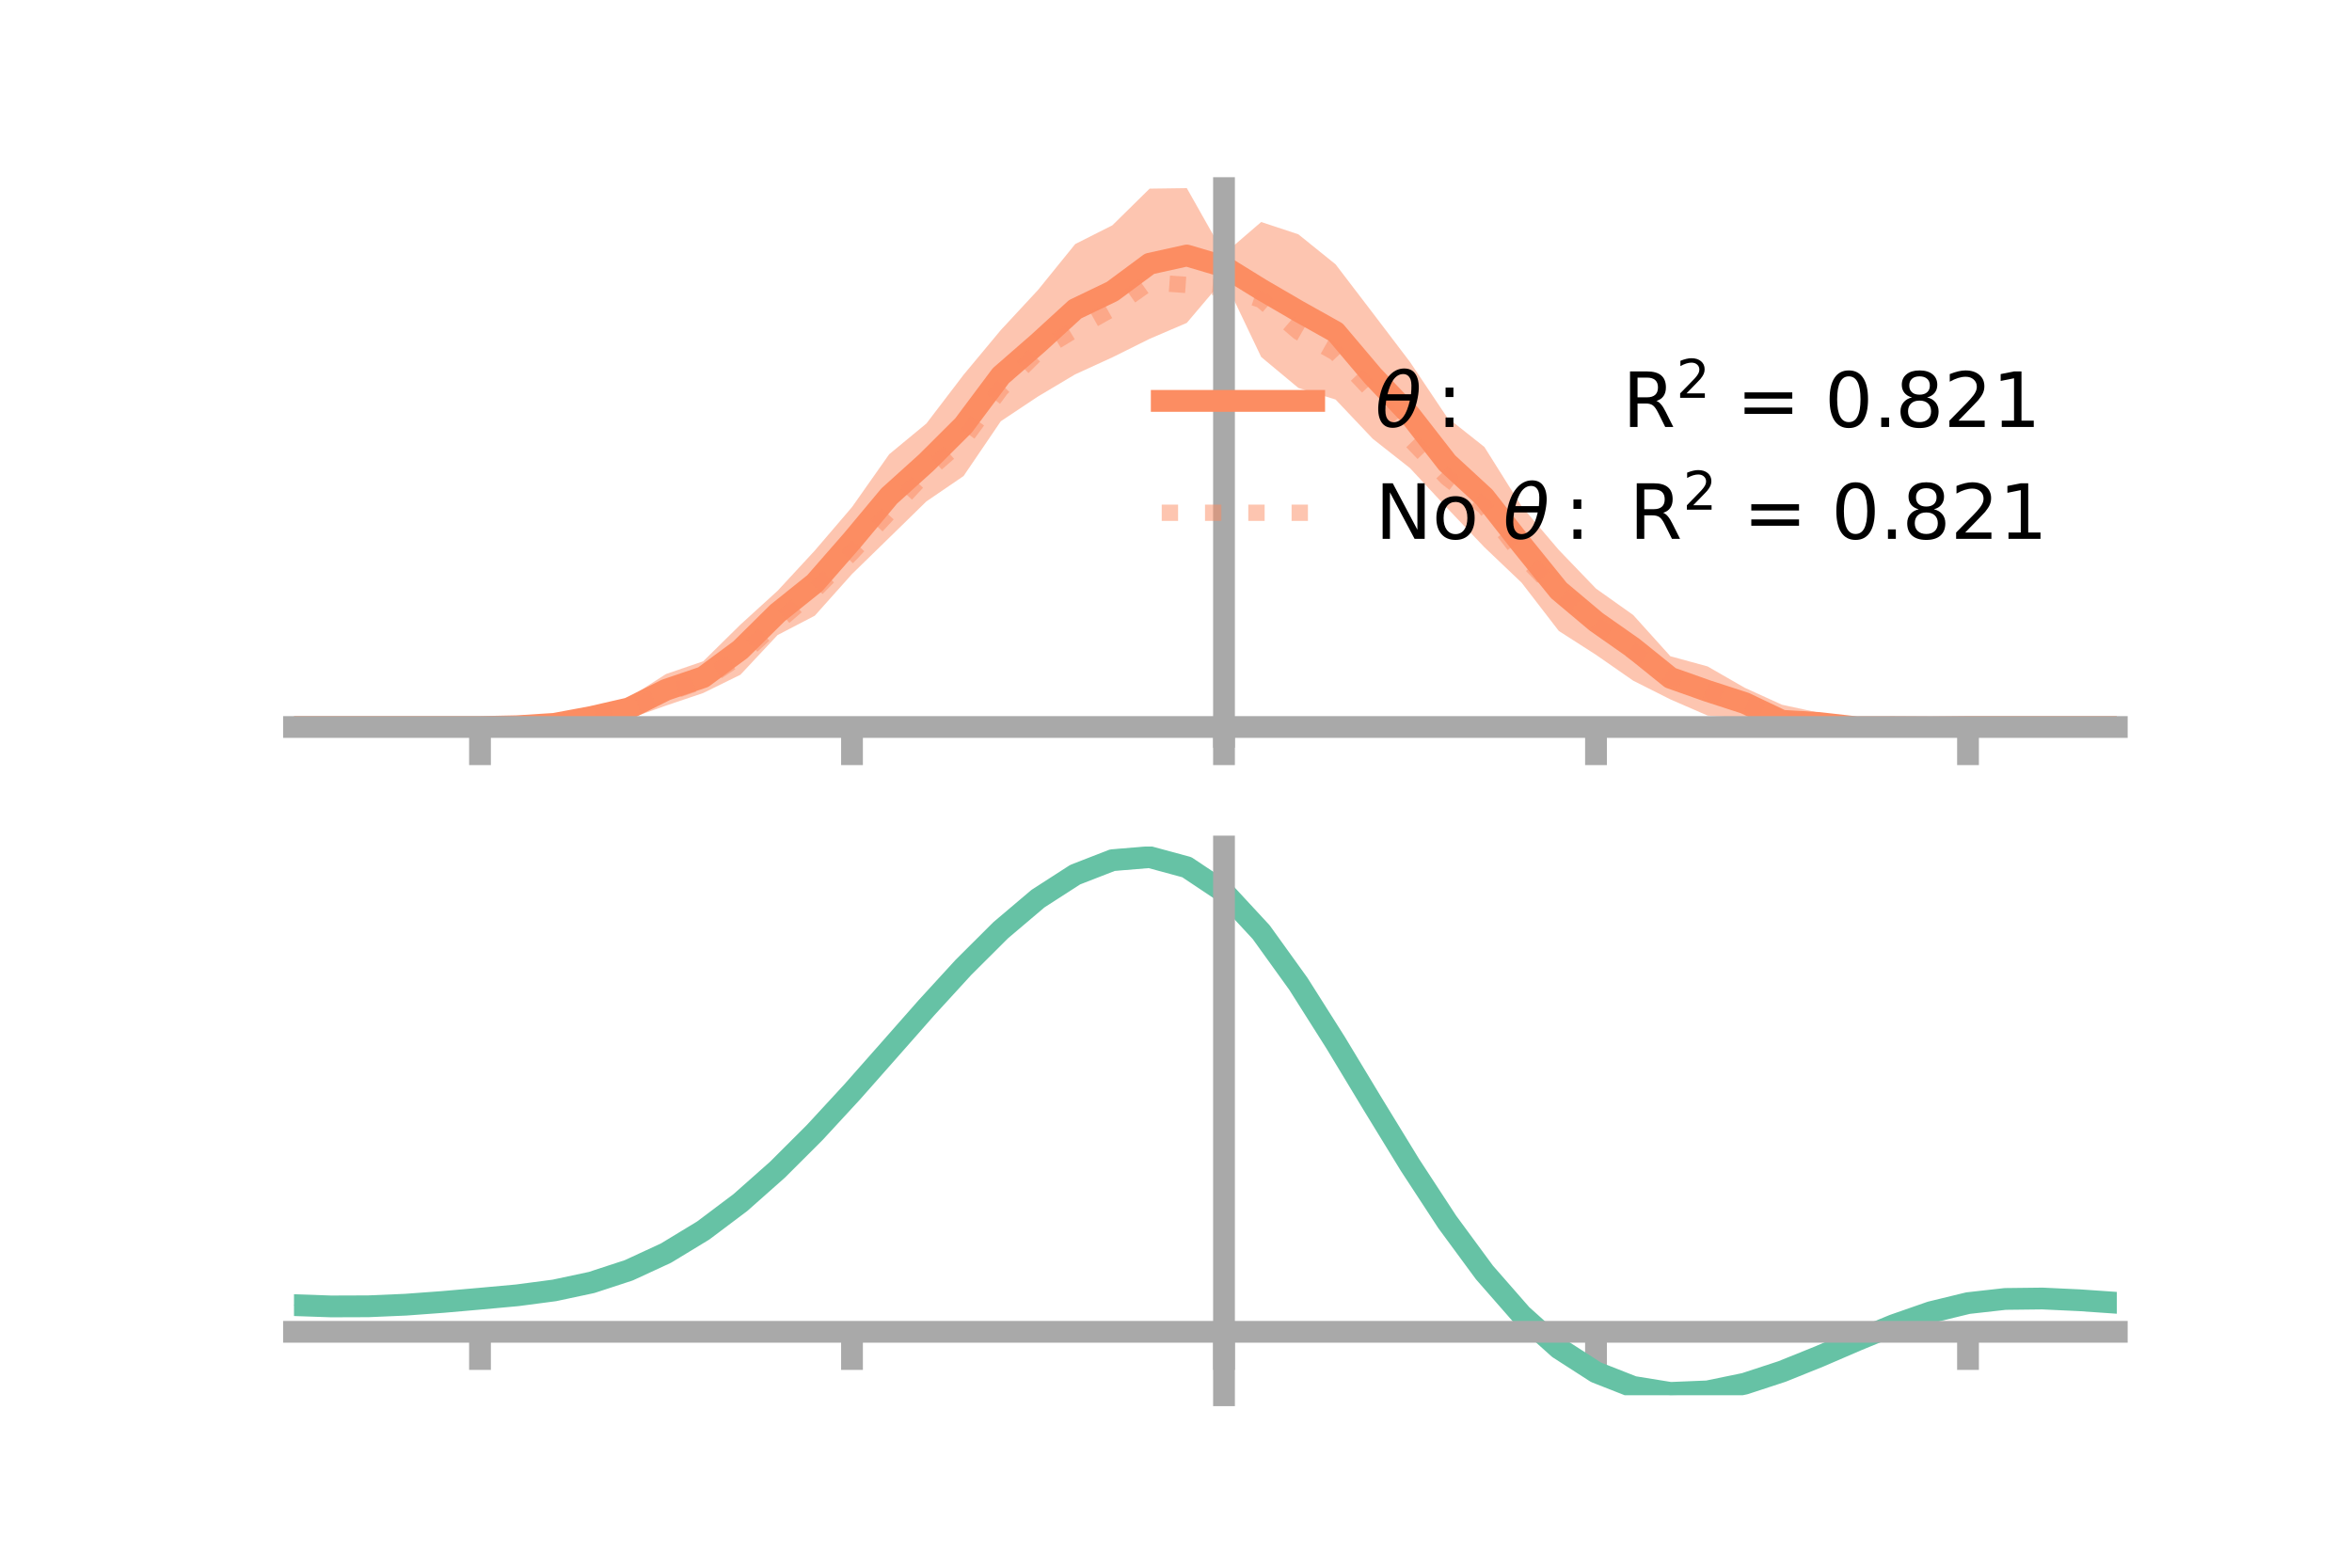 <?xml version="1.0" encoding="utf-8" standalone="no"?>
<!DOCTYPE svg PUBLIC "-//W3C//DTD SVG 1.1//EN"
  "http://www.w3.org/Graphics/SVG/1.1/DTD/svg11.dtd">
<!-- Created with matplotlib (https://matplotlib.org/) -->
<svg height="144pt" version="1.1" viewBox="0 0 216 144" width="216pt" xmlns="http://www.w3.org/2000/svg" xmlns:xlink="http://www.w3.org/1999/xlink">
 <defs>
  <style type="text/css">*{stroke-linecap:butt;stroke-linejoin:round;}</style>
 </defs>
 <g id="figure_1">
  <g id="patch_1">
   <path d="M 0 144 
L 216 144 
L 216 0 
L 0 0 
z
" style="fill:none;"/>
  </g>
  <g id="axes_1">
   <g id="patch_2">
    <path d="M 27 67.68 
L 194.4 67.68 
L 194.4 17.28 
L 27 17.28 
z
" style="fill:none;"/>
   </g>
   <g id="PolyCollection_1">
    <path clip-path="url(#p8e51799239)" d="M 27 66.779 
L 27 66.779 
L 30.416 66.779 
L 33.833 66.779 
L 37.249 66.779 
L 40.665 66.779 
L 44.082 66.778 
L 47.498 66.569 
L 50.914 66.092 
L 54.331 65.225 
L 57.747 64.104 
L 61.163 61.913 
L 64.58 60.743 
L 67.996 57.376 
L 71.412 54.267 
L 74.829 50.571 
L 78.245 46.579 
L 81.661 41.726 
L 85.078 38.901 
L 88.494 34.423 
L 91.91 30.319 
L 95.327 26.636 
L 98.743 22.419 
L 102.159 20.694 
L 105.576 17.328 
L 108.992 17.28 
L 112.408 23.333 
L 115.824 20.391 
L 119.241 21.526 
L 122.657 24.282 
L 126.073 28.754 
L 129.49 33.25 
L 132.906 38.35 
L 136.322 41.056 
L 139.739 46.502 
L 143.155 50.514 
L 146.571 54.065 
L 149.988 56.491 
L 153.404 60.279 
L 156.82 61.214 
L 160.237 63.179 
L 163.653 64.734 
L 167.069 65.469 
L 170.486 66.192 
L 173.902 66.394 
L 177.318 66.679 
L 180.735 66.778 
L 184.151 66.779 
L 187.567 66.779 
L 190.984 66.779 
L 194.4 66.779 
L 194.4 66.779 
L 194.4 66.779 
L 190.984 66.779 
L 187.567 66.779 
L 184.151 66.779 
L 180.735 66.779 
L 177.318 66.946 
L 173.902 67.192 
L 170.486 67.409 
L 167.069 67.356 
L 163.653 67.68 
L 160.237 65.98 
L 156.82 65.729 
L 153.404 64.243 
L 149.988 62.524 
L 146.571 60.148 
L 143.155 57.955 
L 139.739 53.521 
L 136.322 50.267 
L 132.906 46.675 
L 129.49 42.999 
L 126.073 40.308 
L 122.657 36.701 
L 119.241 35.636 
L 115.824 32.791 
L 112.408 25.627 
L 108.992 29.659 
L 105.576 31.123 
L 102.159 32.823 
L 98.743 34.385 
L 95.327 36.419 
L 91.91 38.694 
L 88.494 43.724 
L 85.078 46.056 
L 81.661 49.397 
L 78.245 52.73 
L 74.829 56.554 
L 71.412 58.332 
L 67.996 61.98 
L 64.58 63.658 
L 61.163 64.811 
L 57.747 66.032 
L 54.331 66.479 
L 50.914 66.885 
L 47.498 66.842 
L 44.082 66.779 
L 40.665 66.779 
L 37.249 66.779 
L 33.833 66.779 
L 30.416 66.779 
L 27 66.779 
z
" style="fill:#fc8d62;fill-opacity:0.5;"/>
   </g>
   <g id="matplotlib.axis_1">
    <g id="xtick_1">
     <g id="line2d_1">
      <defs>
       <path d="M 0 0 
L 0 3.5 
" id="mceb9557788" style="stroke:#a9a9a9;stroke-width:2;"/>
      </defs>
      <g>
       <use style="fill:#a9a9a9;stroke:#a9a9a9;stroke-width:2;" x="44.082" xlink:href="#mceb9557788" y="66.779"/>
      </g>
     </g>
    </g>
    <g id="xtick_2">
     <g id="line2d_2">
      <g>
       <use style="fill:#a9a9a9;stroke:#a9a9a9;stroke-width:2;" x="78.245" xlink:href="#mceb9557788" y="66.779"/>
      </g>
     </g>
    </g>
    <g id="xtick_3">
     <g id="line2d_3">
      <g>
       <use style="fill:#a9a9a9;stroke:#a9a9a9;stroke-width:2;" x="112.408" xlink:href="#mceb9557788" y="66.779"/>
      </g>
     </g>
    </g>
    <g id="xtick_4">
     <g id="line2d_4">
      <g>
       <use style="fill:#a9a9a9;stroke:#a9a9a9;stroke-width:2;" x="146.571" xlink:href="#mceb9557788" y="66.779"/>
      </g>
     </g>
    </g>
    <g id="xtick_5">
     <g id="line2d_5">
      <g>
       <use style="fill:#a9a9a9;stroke:#a9a9a9;stroke-width:2;" x="180.735" xlink:href="#mceb9557788" y="66.779"/>
      </g>
     </g>
    </g>
   </g>
   <g id="matplotlib.axis_2"/>
   <g id="line2d_6">
    <path clip-path="url(#p8e51799239)" d="M 27 66.779 
L 30.416 66.779 
L 33.833 66.779 
L 37.249 66.779 
L 40.665 66.779 
L 44.082 66.778 
L 47.498 66.706 
L 50.914 66.489 
L 54.331 65.852 
L 57.747 65.068 
L 61.163 63.362 
L 64.58 62.201 
L 67.996 59.678 
L 71.412 56.3 
L 74.829 53.562 
L 78.245 49.655 
L 81.661 45.561 
L 85.078 42.478 
L 88.494 39.073 
L 91.91 34.506 
L 95.327 31.528 
L 98.743 28.402 
L 102.159 26.758 
L 105.576 24.225 
L 108.992 23.469 
L 112.408 24.48 
L 115.824 26.591 
L 119.241 28.581 
L 122.657 30.492 
L 126.073 34.531 
L 129.49 38.125 
L 132.906 42.512 
L 136.322 45.661 
L 139.739 50.011 
L 143.155 54.235 
L 146.571 57.107 
L 149.988 59.507 
L 153.404 62.261 
L 156.82 63.471 
L 160.237 64.58 
L 163.653 66.207 
L 167.069 66.412 
L 170.486 66.8 
L 173.902 66.793 
L 177.318 66.813 
L 180.735 66.779 
L 184.151 66.779 
L 187.567 66.779 
L 190.984 66.779 
L 194.4 66.779 
" style="fill:none;stroke:#fc8d62;stroke-linecap:square;stroke-width:2;"/>
   </g>
   <g id="line2d_7">
    <path clip-path="url(#p8e51799239)" d="M 27 66.779 
L 30.416 66.779 
L 33.833 66.779 
L 37.249 66.779 
L 40.665 66.779 
L 44.082 66.778 
L 47.498 66.712 
L 50.914 66.533 
L 54.331 65.959 
L 57.747 65.072 
L 61.163 63.707 
L 64.58 62.522 
L 67.996 60.269 
L 71.412 57.154 
L 74.829 54.22 
L 78.245 50.748 
L 81.661 47.05 
L 85.078 43.37 
L 88.494 40.383 
L 91.91 35.73 
L 95.327 32.341 
L 98.743 30.262 
L 102.159 28.346 
L 105.576 25.929 
L 108.992 26.174 
L 112.408 26.419 
L 115.824 27.547 
L 119.241 30.474 
L 122.657 32.403 
L 126.073 36.015 
L 129.49 40.359 
L 132.906 43.901 
L 136.322 46.529 
L 139.739 50.949 
L 143.155 54.499 
L 146.571 57.36 
L 149.988 59.851 
L 153.404 62.158 
L 156.82 63.41 
L 160.237 64.621 
L 163.653 66.025 
L 167.069 66.494 
L 170.486 66.754 
L 173.902 66.771 
L 177.318 66.815 
L 180.735 66.779 
L 184.151 66.779 
L 187.567 66.779 
L 190.984 66.779 
L 194.4 66.779 
" style="fill:none;stroke:#fc8d62;stroke-dasharray:1.5,2.475;stroke-dashoffset:0;stroke-opacity:0.5;stroke-width:1.5;"/>
   </g>
   <g id="patch_3">
    <path d="M 112.408 67.68 
L 112.408 17.28 
" style="fill:none;stroke:#a9a9a9;stroke-linecap:square;stroke-linejoin:miter;stroke-width:2;"/>
   </g>
   <g id="patch_4">
    <path d="M 194.4 67.68 
L 194.4 17.28 
" style="fill:none;"/>
   </g>
   <g id="patch_5">
    <path d="M 27 66.779 
L 194.4 66.779 
" style="fill:none;stroke:#a9a9a9;stroke-linecap:square;stroke-linejoin:miter;stroke-width:2;"/>
   </g>
   <g id="patch_6">
    <path d="M 27 17.28 
L 194.4 17.28 
" style="fill:none;"/>
   </g>
   <g id="legend_1">
    <g id="line2d_8">
     <path d="M 106.69 36.824 
L 120.69 36.824 
" style="fill:none;stroke:#fc8d62;stroke-linecap:square;stroke-width:2;"/>
    </g>
    <g id="line2d_9"/>
    <g id="text_1">
     <!-- $\theta:$      R$^{2}$ = 0.821 -->
     <g transform="translate(126.29 39.274)scale(0.07 -0.07)">
      <defs>
       <path d="M 45.516 34.672 
L 14.453 34.672 
Q 12.359 20.062 14.5 13.875 
Q 17.188 6.25 24.469 6.25 
Q 31.781 6.25 37.359 13.922 
Q 42.234 20.656 45.516 34.672 
z
M 47.016 42.969 
Q 48.344 56.844 46.625 61.719 
Q 43.953 69.438 36.766 69.438 
Q 29.297 69.438 23.828 61.812 
Q 19.531 55.672 16.156 42.969 
z
M 38.188 76.766 
Q 49.906 76.766 54.594 66.406 
Q 59.281 56.109 55.719 37.844 
Q 52.203 19.625 43.453 9.281 
Q 34.766 -1.125 23.047 -1.125 
Q 11.281 -1.125 6.641 9.281 
Q 2 19.625 5.516 37.844 
Q 9.078 56.109 17.719 66.406 
Q 26.422 76.766 38.188 76.766 
z
" id="DejaVuSans-Oblique-952"/>
       <path d="M 11.719 12.406 
L 22.016 12.406 
L 22.016 0 
L 11.719 0 
z
M 11.719 51.703 
L 22.016 51.703 
L 22.016 39.312 
L 11.719 39.312 
z
" id="DejaVuSans-58"/>
       <path id="DejaVuSans-32"/>
       <path d="M 44.391 34.188 
Q 47.562 33.109 50.562 29.594 
Q 53.562 26.078 56.594 19.922 
L 66.609 0 
L 56 0 
L 46.688 18.703 
Q 43.062 26.031 39.672 28.422 
Q 36.281 30.812 30.422 30.812 
L 19.672 30.812 
L 19.672 0 
L 9.812 0 
L 9.812 72.906 
L 32.078 72.906 
Q 44.578 72.906 50.734 67.672 
Q 56.891 62.453 56.891 51.906 
Q 56.891 45.016 53.688 40.469 
Q 50.484 35.938 44.391 34.188 
z
M 19.672 64.797 
L 19.672 38.922 
L 32.078 38.922 
Q 39.203 38.922 42.844 42.219 
Q 46.484 45.516 46.484 51.906 
Q 46.484 58.297 42.844 61.547 
Q 39.203 64.797 32.078 64.797 
z
" id="DejaVuSans-82"/>
       <path d="M 19.188 8.297 
L 53.609 8.297 
L 53.609 0 
L 7.328 0 
L 7.328 8.297 
Q 12.938 14.109 22.625 23.891 
Q 32.328 33.688 34.812 36.531 
Q 39.547 41.844 41.422 45.531 
Q 43.312 49.219 43.312 52.781 
Q 43.312 58.594 39.234 62.25 
Q 35.156 65.922 28.609 65.922 
Q 23.969 65.922 18.812 64.312 
Q 13.672 62.703 7.812 59.422 
L 7.812 69.391 
Q 13.766 71.781 18.938 73 
Q 24.125 74.219 28.422 74.219 
Q 39.75 74.219 46.484 68.547 
Q 53.219 62.891 53.219 53.422 
Q 53.219 48.922 51.531 44.891 
Q 49.859 40.875 45.406 35.406 
Q 44.188 33.984 37.641 27.219 
Q 31.109 20.453 19.188 8.297 
z
" id="DejaVuSans-50"/>
       <path d="M 10.594 45.406 
L 73.188 45.406 
L 73.188 37.203 
L 10.594 37.203 
z
M 10.594 25.484 
L 73.188 25.484 
L 73.188 17.188 
L 10.594 17.188 
z
" id="DejaVuSans-61"/>
       <path d="M 31.781 66.406 
Q 24.172 66.406 20.328 58.906 
Q 16.5 51.422 16.5 36.375 
Q 16.5 21.391 20.328 13.891 
Q 24.172 6.391 31.781 6.391 
Q 39.453 6.391 43.281 13.891 
Q 47.125 21.391 47.125 36.375 
Q 47.125 51.422 43.281 58.906 
Q 39.453 66.406 31.781 66.406 
z
M 31.781 74.219 
Q 44.047 74.219 50.516 64.516 
Q 56.984 54.828 56.984 36.375 
Q 56.984 17.969 50.516 8.266 
Q 44.047 -1.422 31.781 -1.422 
Q 19.531 -1.422 13.062 8.266 
Q 6.594 17.969 6.594 36.375 
Q 6.594 54.828 13.062 64.516 
Q 19.531 74.219 31.781 74.219 
z
" id="DejaVuSans-48"/>
       <path d="M 10.688 12.406 
L 21 12.406 
L 21 0 
L 10.688 0 
z
" id="DejaVuSans-46"/>
       <path d="M 31.781 34.625 
Q 24.75 34.625 20.719 30.859 
Q 16.703 27.094 16.703 20.516 
Q 16.703 13.922 20.719 10.156 
Q 24.75 6.391 31.781 6.391 
Q 38.812 6.391 42.859 10.172 
Q 46.922 13.969 46.922 20.516 
Q 46.922 27.094 42.891 30.859 
Q 38.875 34.625 31.781 34.625 
z
M 21.922 38.812 
Q 15.578 40.375 12.031 44.719 
Q 8.5 49.078 8.5 55.328 
Q 8.5 64.062 14.719 69.141 
Q 20.953 74.219 31.781 74.219 
Q 42.672 74.219 48.875 69.141 
Q 55.078 64.062 55.078 55.328 
Q 55.078 49.078 51.531 44.719 
Q 48 40.375 41.703 38.812 
Q 48.828 37.156 52.797 32.312 
Q 56.781 27.484 56.781 20.516 
Q 56.781 9.906 50.312 4.234 
Q 43.844 -1.422 31.781 -1.422 
Q 19.734 -1.422 13.25 4.234 
Q 6.781 9.906 6.781 20.516 
Q 6.781 27.484 10.781 32.312 
Q 14.797 37.156 21.922 38.812 
z
M 18.312 54.391 
Q 18.312 48.734 21.844 45.562 
Q 25.391 42.391 31.781 42.391 
Q 38.141 42.391 41.719 45.562 
Q 45.312 48.734 45.312 54.391 
Q 45.312 60.062 41.719 63.234 
Q 38.141 66.406 31.781 66.406 
Q 25.391 66.406 21.844 63.234 
Q 18.312 60.062 18.312 54.391 
z
" id="DejaVuSans-56"/>
       <path d="M 12.406 8.297 
L 28.516 8.297 
L 28.516 63.922 
L 10.984 60.406 
L 10.984 69.391 
L 28.422 72.906 
L 38.281 72.906 
L 38.281 8.297 
L 54.391 8.297 
L 54.391 0 
L 12.406 0 
z
" id="DejaVuSans-49"/>
      </defs>
      <use transform="translate(0 0.766)" xlink:href="#DejaVuSans-Oblique-952"/>
      <use transform="translate(80.664 0.766)" xlink:href="#DejaVuSans-58"/>
      <use transform="translate(133.838 0.766)" xlink:href="#DejaVuSans-32"/>
      <use transform="translate(165.625 0.766)" xlink:href="#DejaVuSans-32"/>
      <use transform="translate(197.412 0.766)" xlink:href="#DejaVuSans-32"/>
      <use transform="translate(229.199 0.766)" xlink:href="#DejaVuSans-32"/>
      <use transform="translate(260.986 0.766)" xlink:href="#DejaVuSans-32"/>
      <use transform="translate(292.773 0.766)" xlink:href="#DejaVuSans-32"/>
      <use transform="translate(324.561 0.766)" xlink:href="#DejaVuSans-82"/>
      <use transform="translate(395 39.047)scale(0.7)" xlink:href="#DejaVuSans-50"/>
      <use transform="translate(442.271 0.766)" xlink:href="#DejaVuSans-32"/>
      <use transform="translate(474.058 0.766)" xlink:href="#DejaVuSans-61"/>
      <use transform="translate(557.847 0.766)" xlink:href="#DejaVuSans-32"/>
      <use transform="translate(589.634 0.766)" xlink:href="#DejaVuSans-48"/>
      <use transform="translate(653.257 0.766)" xlink:href="#DejaVuSans-46"/>
      <use transform="translate(682.419 0.766)" xlink:href="#DejaVuSans-56"/>
      <use transform="translate(746.042 0.766)" xlink:href="#DejaVuSans-50"/>
      <use transform="translate(809.665 0.766)" xlink:href="#DejaVuSans-49"/>
     </g>
    </g>
    <g id="line2d_10">
     <path d="M 106.69 47.099 
L 120.69 47.099 
" style="fill:none;stroke:#fc8d62;stroke-dasharray:1.5,2.475;stroke-dashoffset:0;stroke-opacity:0.5;stroke-width:1.5;"/>
    </g>
    <g id="line2d_11"/>
    <g id="text_2">
     <!-- No $\theta:$ R$^{2}$ = 0.821 -->
     <g transform="translate(126.29 49.549)scale(0.07 -0.07)">
      <defs>
       <path d="M 9.812 72.906 
L 23.094 72.906 
L 55.422 11.922 
L 55.422 72.906 
L 64.984 72.906 
L 64.984 0 
L 51.703 0 
L 19.391 60.984 
L 19.391 0 
L 9.812 0 
z
" id="DejaVuSans-78"/>
       <path d="M 30.609 48.391 
Q 23.391 48.391 19.188 42.75 
Q 14.984 37.109 14.984 27.297 
Q 14.984 17.484 19.156 11.844 
Q 23.344 6.203 30.609 6.203 
Q 37.797 6.203 41.984 11.859 
Q 46.188 17.531 46.188 27.297 
Q 46.188 37.016 41.984 42.703 
Q 37.797 48.391 30.609 48.391 
z
M 30.609 56 
Q 42.328 56 49.016 48.375 
Q 55.719 40.766 55.719 27.297 
Q 55.719 13.875 49.016 6.219 
Q 42.328 -1.422 30.609 -1.422 
Q 18.844 -1.422 12.172 6.219 
Q 5.516 13.875 5.516 27.297 
Q 5.516 40.766 12.172 48.375 
Q 18.844 56 30.609 56 
z
" id="DejaVuSans-111"/>
      </defs>
      <use transform="translate(0 0.766)" xlink:href="#DejaVuSans-78"/>
      <use transform="translate(74.805 0.766)" xlink:href="#DejaVuSans-111"/>
      <use transform="translate(135.986 0.766)" xlink:href="#DejaVuSans-32"/>
      <use transform="translate(167.773 0.766)" xlink:href="#DejaVuSans-Oblique-952"/>
      <use transform="translate(248.438 0.766)" xlink:href="#DejaVuSans-58"/>
      <use transform="translate(301.611 0.766)" xlink:href="#DejaVuSans-32"/>
      <use transform="translate(333.398 0.766)" xlink:href="#DejaVuSans-82"/>
      <use transform="translate(403.838 39.047)scale(0.7)" xlink:href="#DejaVuSans-50"/>
      <use transform="translate(451.108 0.766)" xlink:href="#DejaVuSans-32"/>
      <use transform="translate(482.896 0.766)" xlink:href="#DejaVuSans-61"/>
      <use transform="translate(566.685 0.766)" xlink:href="#DejaVuSans-32"/>
      <use transform="translate(598.472 0.766)" xlink:href="#DejaVuSans-48"/>
      <use transform="translate(662.095 0.766)" xlink:href="#DejaVuSans-46"/>
      <use transform="translate(691.257 0.766)" xlink:href="#DejaVuSans-56"/>
      <use transform="translate(754.88 0.766)" xlink:href="#DejaVuSans-50"/>
      <use transform="translate(818.503 0.766)" xlink:href="#DejaVuSans-49"/>
     </g>
    </g>
   </g>
  </g>
  <g id="axes_2">
   <g id="patch_7">
    <path d="M 27 128.16 
L 194.4 128.16 
L 194.4 77.76 
L 27 77.76 
z
" style="fill:none;"/>
   </g>
   <g id="PolyCollection_2">
    <path clip-path="url(#p4e66aee2f9)" d="M 27 119.931 
L 27 119.835 
L 30.416 119.961 
L 33.833 119.949 
L 37.249 119.794 
L 40.665 119.531 
L 44.082 119.219 
L 47.498 118.897 
L 50.914 118.438 
L 54.331 117.697 
L 57.747 116.563 
L 61.163 114.958 
L 64.58 112.842 
L 67.996 110.216 
L 71.412 107.119 
L 74.829 103.622 
L 78.245 99.83 
L 81.661 95.873 
L 85.078 91.901 
L 88.494 88.085 
L 91.91 84.606 
L 95.327 81.649 
L 98.743 79.401 
L 102.159 78.047 
L 105.576 77.76 
L 108.992 78.703 
L 112.408 81.02 
L 115.824 84.769 
L 119.241 89.591 
L 122.657 95.072 
L 126.073 100.822 
L 129.49 106.497 
L 132.906 111.808 
L 136.322 116.529 
L 139.739 120.494 
L 143.155 123.604 
L 146.571 125.824 
L 149.988 127.175 
L 153.404 127.729 
L 156.82 127.594 
L 160.237 126.901 
L 163.653 125.799 
L 167.069 124.445 
L 170.486 122.998 
L 173.902 121.612 
L 177.318 120.435 
L 180.735 119.609 
L 184.151 119.228 
L 187.567 119.194 
L 190.984 119.363 
L 194.4 119.611 
L 194.4 119.731 
L 194.4 119.731 
L 190.984 119.507 
L 187.567 119.356 
L 184.151 119.401 
L 180.735 119.788 
L 177.318 120.625 
L 173.902 121.831 
L 170.486 123.261 
L 167.069 124.758 
L 163.653 126.159 
L 160.237 127.298 
L 156.82 128.014 
L 153.404 128.16 
L 149.988 127.612 
L 146.571 126.276 
L 143.155 124.099 
L 139.739 121.07 
L 136.322 117.227 
L 132.906 112.661 
L 129.49 107.525 
L 126.073 102.035 
L 122.657 96.467 
L 119.241 91.156 
L 115.824 86.481 
L 112.408 82.848 
L 108.992 80.608 
L 105.576 79.7 
L 102.159 79.978 
L 98.743 81.281 
L 95.327 83.438 
L 91.91 86.271 
L 88.494 89.599 
L 85.078 93.243 
L 81.661 97.03 
L 78.245 100.801 
L 74.829 104.413 
L 71.412 107.746 
L 67.996 110.702 
L 64.58 113.215 
L 61.163 115.25 
L 57.747 116.804 
L 54.331 117.906 
L 50.914 118.624 
L 47.498 119.064 
L 44.082 119.365 
L 40.665 119.653 
L 37.249 119.893 
L 33.833 120.03 
L 30.416 120.041 
L 27 119.931 
z
" style="fill:#66c2a5;fill-opacity:0.5;"/>
   </g>
   <g id="matplotlib.axis_3">
    <g id="xtick_6">
     <g id="line2d_12">
      <g>
       <use style="fill:#a9a9a9;stroke:#a9a9a9;stroke-width:2;" x="44.082" xlink:href="#mceb9557788" y="122.333"/>
      </g>
     </g>
    </g>
    <g id="xtick_7">
     <g id="line2d_13">
      <g>
       <use style="fill:#a9a9a9;stroke:#a9a9a9;stroke-width:2;" x="78.245" xlink:href="#mceb9557788" y="122.333"/>
      </g>
     </g>
    </g>
    <g id="xtick_8">
     <g id="line2d_14">
      <g>
       <use style="fill:#a9a9a9;stroke:#a9a9a9;stroke-width:2;" x="112.408" xlink:href="#mceb9557788" y="122.333"/>
      </g>
     </g>
    </g>
    <g id="xtick_9">
     <g id="line2d_15">
      <g>
       <use style="fill:#a9a9a9;stroke:#a9a9a9;stroke-width:2;" x="146.571" xlink:href="#mceb9557788" y="122.333"/>
      </g>
     </g>
    </g>
    <g id="xtick_10">
     <g id="line2d_16">
      <g>
       <use style="fill:#a9a9a9;stroke:#a9a9a9;stroke-width:2;" x="180.735" xlink:href="#mceb9557788" y="122.333"/>
      </g>
     </g>
    </g>
   </g>
   <g id="matplotlib.axis_4"/>
   <g id="line2d_17">
    <path clip-path="url(#p4e66aee2f9)" d="M 27 119.883 
L 30.416 120.001 
L 33.833 119.989 
L 37.249 119.843 
L 40.665 119.592 
L 44.082 119.292 
L 47.498 118.981 
L 50.914 118.531 
L 54.331 117.802 
L 57.747 116.683 
L 61.163 115.104 
L 64.58 113.029 
L 67.996 110.459 
L 71.412 107.432 
L 74.829 104.018 
L 78.245 100.316 
L 81.661 96.451 
L 85.078 92.572 
L 88.494 88.842 
L 91.91 85.438 
L 95.327 82.543 
L 98.743 80.341 
L 102.159 79.012 
L 105.576 78.73 
L 108.992 79.656 
L 112.408 81.934 
L 115.824 85.625 
L 119.241 90.374 
L 122.657 95.77 
L 126.073 101.428 
L 129.49 107.011 
L 132.906 112.235 
L 136.322 116.878 
L 139.739 120.782 
L 143.155 123.851 
L 146.571 126.05 
L 149.988 127.393 
L 153.404 127.945 
L 156.82 127.804 
L 160.237 127.099 
L 163.653 125.979 
L 167.069 124.602 
L 170.486 123.129 
L 173.902 121.721 
L 177.318 120.53 
L 180.735 119.699 
L 184.151 119.315 
L 187.567 119.275 
L 190.984 119.435 
L 194.4 119.671 
" style="fill:none;stroke:#66c2a5;stroke-linecap:square;stroke-width:2;"/>
   </g>
   <g id="patch_8">
    <path d="M 112.408 128.16 
L 112.408 77.76 
" style="fill:none;stroke:#a9a9a9;stroke-linecap:square;stroke-linejoin:miter;stroke-width:2;"/>
   </g>
   <g id="patch_9">
    <path d="M 194.4 128.16 
L 194.4 77.76 
" style="fill:none;"/>
   </g>
   <g id="patch_10">
    <path d="M 27 122.333 
L 194.4 122.333 
" style="fill:none;stroke:#a9a9a9;stroke-linecap:square;stroke-linejoin:miter;stroke-width:2;"/>
   </g>
   <g id="patch_11">
    <path d="M 27 77.76 
L 194.4 77.76 
" style="fill:none;"/>
   </g>
  </g>
 </g>
 <defs>
  <clipPath id="p8e51799239">
   <rect height="50.4" width="167.4" x="27" y="17.28"/>
  </clipPath>
  <clipPath id="p4e66aee2f9">
   <rect height="50.4" width="167.4" x="27" y="77.76"/>
  </clipPath>
 </defs>
</svg>
